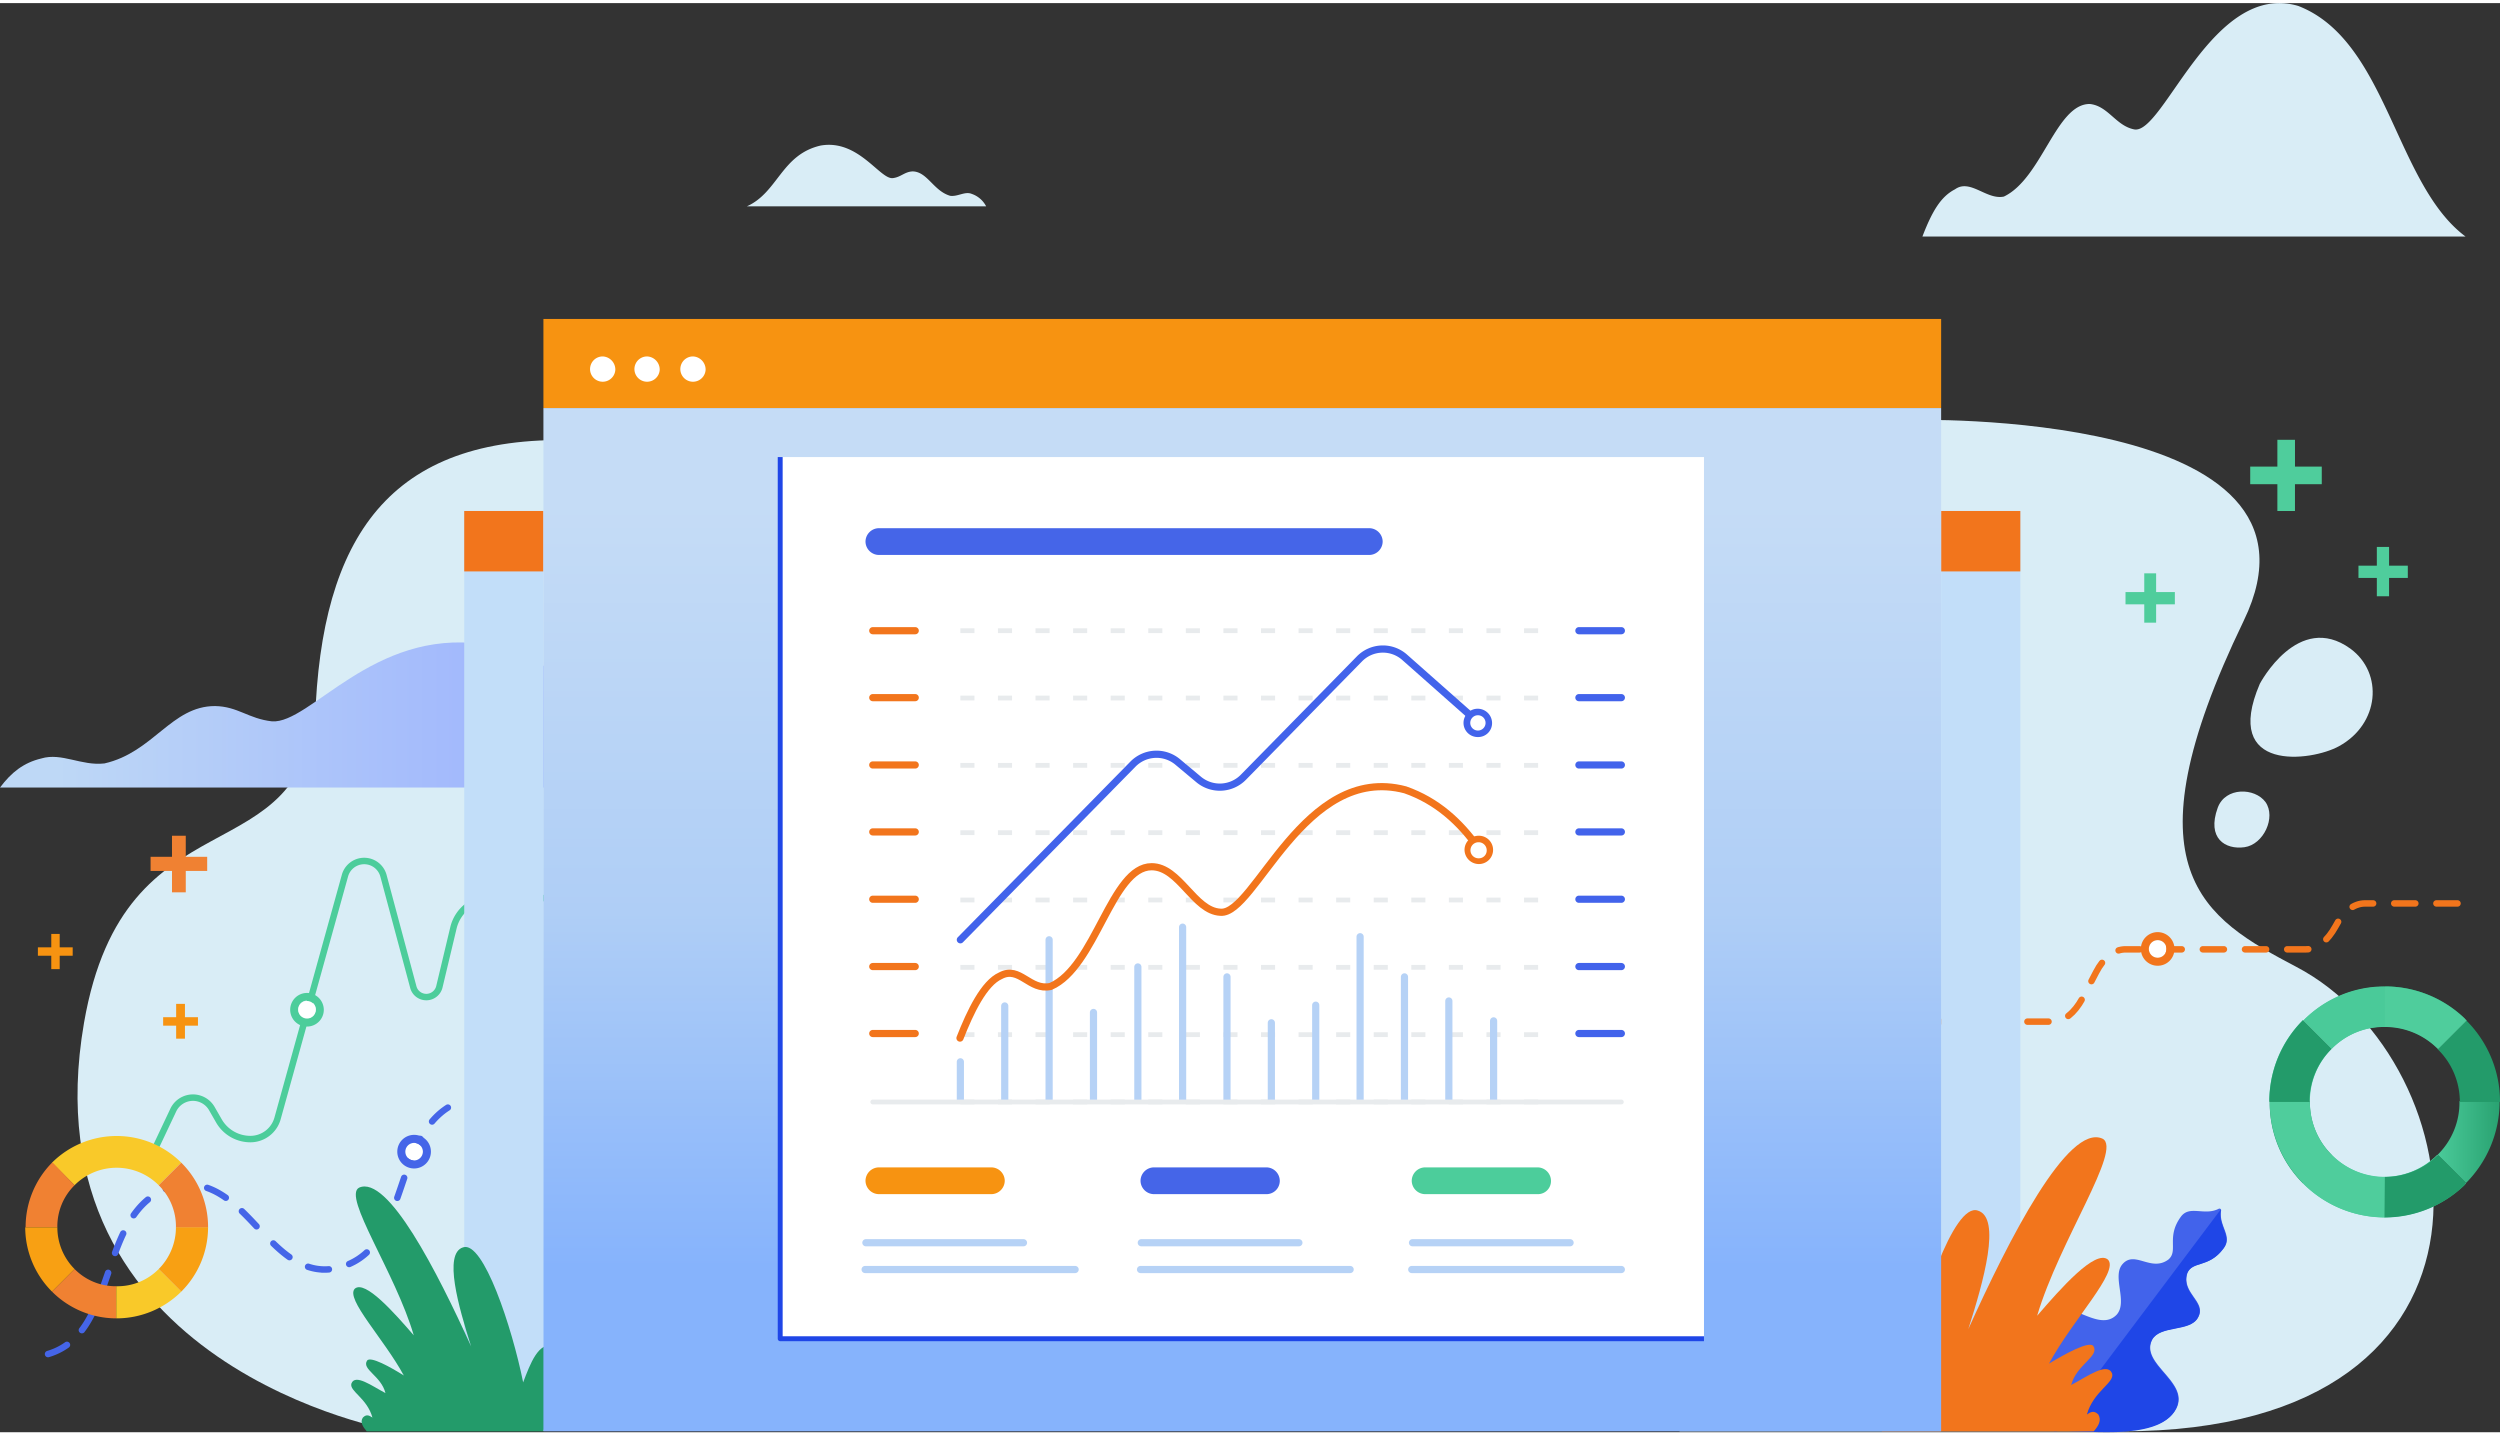 <svg xmlns="http://www.w3.org/2000/svg" xmlns:xlink="http://www.w3.org/1999/xlink" viewBox="0 0 580 331.555" width="580" height="333"><rect x="0" y="0" width="580" height="331.555" fill="#333333" stroke="none"/><defs><style>.a{fill:#d9edf6}.c{fill:#f79311}.d{fill:#f08132}.e{fill:#4fcd9c}.ab,.ac,.ad{fill:none;stroke-miterlimit:10}.ad{stroke:#f2751c}.ab,.ac,.ad{stroke-linecap:round}.g{fill:#fff}.h{fill:#f2751c}.j{fill:#4565e8}.l{fill:#4ccd9b}.m{fill:#f9c929}.p{fill:#239b6a}.u{fill:#4263eb}.ac,.ad{stroke-linejoin:round}.ab{stroke:#b6d2f6}.ab,.ac,.ad{stroke-width:1.67px}.ac{stroke:#4263eb}</style><linearGradient id="a" x1=".08" y1=".501" x2=".959" y2=".501" gradientUnits="objectBoundingBox"><stop offset="0" stop-color="#bed8f6"/><stop offset="1" stop-color="#95aaff"/></linearGradient><linearGradient id="b" x1="95.409" y1="16.775" x2="95.409" y2="15.775" gradientUnits="objectBoundingBox"><stop offset="0" stop-color="#faac0f"/><stop offset="1" stop-color="#f8a013"/></linearGradient><linearGradient id="c" x1="47.289" y1="16.775" x2="47.289" y2="15.775" xlink:href="#b"/><linearGradient id="d" x1=".001" y1=".504" x2="1.007" y2=".504" gradientUnits="objectBoundingBox"><stop offset="0" stop-color="#4aca99"/><stop offset="1" stop-color="#29a271"/></linearGradient><linearGradient id="e" x1="21.576" y1="-.484" x2="21.576" y2="-1.48" gradientUnits="objectBoundingBox"><stop offset="0" stop-color="#4ccd9b"/><stop offset="1" stop-color="#239b6a"/></linearGradient><linearGradient id="f" x1="13.302" y1="-24.615" x2="13.302" y2="-25.925" xlink:href="#d"/><linearGradient id="g" x1="1.431" y1=".5" x2="2.433" y2=".5" gradientUnits="objectBoundingBox"><stop offset="0" stop-color="#1f46e7"/><stop offset="1" stop-color="#4263eb"/></linearGradient><linearGradient id="h" x1="2.065" y1=".431" x2="3.23" y2=".783" gradientUnits="objectBoundingBox"><stop offset="0" stop-color="#f2751c"/><stop offset="1" stop-color="#ffc400"/></linearGradient><linearGradient id="i" x1="1.835" y1=".499" x2="2.836" y2=".499" gradientUnits="objectBoundingBox"><stop offset="0" stop-color="#239b6a"/><stop offset="1" stop-color="#4ccd9b"/></linearGradient><linearGradient id="j" x1=".5" y1=".007" x2=".5" y2=".988" gradientUnits="objectBoundingBox"><stop offset=".085" stop-color="#c5dcf6"/><stop offset=".495" stop-color="#afcef6"/><stop offset=".849" stop-color="#86b3fc"/></linearGradient></defs><path class="a" d="M136.812 101.584c-44.018-2.663-61.229 19.527-63.541 60.79-2.4 41.266-44.283 19.435-53.779 74.19-13.844 80.047 72.149 94.69 72.149 94.69h60.169M442.891 96.706s101.612-2.84 77.651 46.591c-28.043 58.039-9.318 68.954 12.247 80.314 41.887 22.009 55.021 107.736-40.468 107.736H389.644"/><path class="a" d="M524.269 157.936c-8.874 20.677 11.98 18.015 18.37 14.465 9.407-5.147 10.383-16.95 2.662-22.63-12.157-8.785-21.032 8.165-21.032 8.165zm-9.764 28.753c-2.574 7.1 1.775 9.762 6.212 9.141s7.366-6.922 4.881-10.472c-2.482-3.372-9.316-3.55-11.093 1.331z"/><path d="M112 148.706c-25.474-3.551-40.028 18.549-48.9 17.926-5.5-.621-7.9-3.461-13.223-3.55-10.117 0-14.288 10.738-25.647 13.312-5.325.621-9.939-2.574-14.643-1.154-4.082.976-6.922 3.195-9.584 6.745h161.778c-20.855-7.543-23.251-28.398-49.781-33.279z" fill="url(#a)"/><path class="c" d="M16.866 219.063h-3.018v-3.106h-1.952v3.106H8.79v1.952h3.106v3.106h1.952v-3.106h3.017z"/><path class="d" d="M48.067 198.048h-4.97v-4.881h-3.194v4.881h-4.97v3.284h4.97v4.97h3.195v-4.97h4.97z"/><path class="c" d="M45.926 235.275h-3.018v-3.106h-2.041v3.106H37.85v1.952h3.017v3.017h2.041v-3.017h3.017z"/><path class="e" d="M504.567 136.637h-4.348v-4.348h-2.751v4.348h-4.349v2.84h4.349v4.26h2.751v-4.26h4.349zm54.046-6.124h-4.348v-4.348h-2.84v4.348h-4.26v2.84h4.26v4.26h2.84v-4.26h4.348zm-19.963-22.984h-6.212v-6.212h-4.088v6.212h-6.3v4.082h6.3v6.212h4.082v-6.212h6.218z"/><g transform="translate(1.831 199.024)"><g transform="translate(448.957 9.851)"><path d="M0 27.422h25.47c2.573 0 4.97-1.952 6.833-5.325l3.195-6.123c1.775-3.461 4.26-5.325 6.833-5.325h41.887c2.574 0 4.97-1.952 6.833-5.325 1.775-3.461 4.26-5.325 6.833-5.325h23.162" stroke-dasharray="4.893 4.893" stroke-width="1.5" stroke-linecap="round" stroke="#f2751c" fill="none" stroke-miterlimit="10"/><circle class="g" cx="2.041" cy="2.041" r="2.041" transform="translate(47.744 8.519)"/><path class="h" d="M53.691 10.556a3.9 3.9 0 1 0-3.9 3.9 3.882 3.882 0 0 0 3.9-3.9zm-1.864 0a2.041 2.041 0 1 1-2.041-2.041 2.008 2.008 0 0 1 2.041 2.041z"/></g><g transform="translate(9.318 55.465)"><path d="M52.27 33.279c3.106 3.017 7.011 6.035 11.892 6.035a12.352 12.352 0 0 0 3.9-.621c8.342-2.485 11.093-10.472 14.022-19.08 2.84-8.342 5.857-17.039 14.554-19.612M0 58.927c8.342-2.485 11.093-10.561 14.022-19.08 2.84-8.342 5.857-17.039 14.554-19.613s14.643 3.55 19.79 9.052" stroke="#4565e8" stroke-dasharray="4.893 4.893" stroke-width="1.5" stroke-linecap="round" fill="none" stroke-miterlimit="10"/><circle class="g" cx="2.041" cy="2.041" r="2.041" transform="translate(82.887 9.939)"/><path class="j" d="M84.923 8.076a3.9 3.9 0 1 0 3.9 3.9 3.882 3.882 0 0 0-3.9-3.9zm0 5.946a2.041 2.041 0 1 1 2.041-2.041 2.064 2.064 0 0 1-2.041 2.041z"/></g><path d="M147.937 37.983a9.135 9.135 0 0 1-8.7-6.39l-5.147-16.684a8.948 8.948 0 0 0-8.519-6.3h-13.487a9.009 9.009 0 0 0-8.7 6.833L100.1 29.2a3.119 3.119 0 0 1-6.035.089L87.143 3.464a4.632 4.632 0 0 0-8.963 0L62.561 59.728a6.55 6.55 0 0 1-6.3 4.792 8.421 8.421 0 0 1-7.277-4.171L47.3 57.418a5.051 5.051 0 0 0-8.963.444l-3.9 8.253a5.6 5.6 0 0 1-5.147 3.195H13.73" stroke="#4ccd9b" stroke-width="1.5" stroke-linecap="round" fill="none" stroke-miterlimit="10"/><path class="l" d="M69.393 30.617a3.9 3.9 0 1 0 3.9 3.9 3.939 3.939 0 0 0-3.9-3.9zm0 5.857a2.041 2.041 0 1 1 2.041-2.041 2.125 2.125 0 0 1-2.041 2.041z"/><circle class="g" cx="2.041" cy="2.041" r="2.041" transform="translate(67.357 32.48)"/></g><path class="m" d="M36.823 274.256l5.236-5.236a21.264 21.264 0 0 0-30 0l5.236 5.236a13.766 13.766 0 0 1 19.528 0z"/><path class="d" d="M17.299 293.691l-5.236 5.236a21.114 21.114 0 0 0 14.909 6.212v-7.455a13.348 13.348 0 0 1-9.673-3.993zm24.76-24.671l-5.236 5.236a13.389 13.389 0 0 1 3.993 9.851h7.455a21 21 0 0 0-6.212-15.087z"/><path class="m" d="M36.823 293.691a13.389 13.389 0 0 1-9.851 3.993v7.455a21.3 21.3 0 0 0 15.087-6.212l-5.236-5.236z"/><path class="d" d="M17.299 274.256a13.4 13.4 0 0 0-3.993 9.762H5.94a21.3 21.3 0 0 1 6.212-15.087l5.147 5.325z"/><path d="M40.816 284.018a13.713 13.713 0 0 1-3.993 9.673l5.236 5.236a21.114 21.114 0 0 0 6.212-14.909z" fill="url(#b)"/><path d="M13.306 284.018a13.713 13.713 0 0 0 3.993 9.673l-5.236 5.236a21.114 21.114 0 0 1-6.212-14.909z" fill="url(#c)"/><path class="l" d="M540.952 267.18l-6.656 6.656a26.674 26.674 0 0 0 37.8 0l-6.656-6.656a17.2 17.2 0 0 1-24.488 0z"/><path class="p" d="M566.067 242.155l5.68-5.68a.7.7 0 0 0 0-.976 26.592 26.592 0 0 0-18.37-7.366v9.318a17.285 17.285 0 0 1 11.714 4.615.633.633 0 0 0 .976.089zm-31.771 31.681l6.656-6.656a16.944 16.944 0 0 1-5.058-12.424h-9.318a26.4 26.4 0 0 0 7.72 19.08z"/><path class="l" d="M540.952 242.599a16.945 16.945 0 0 1 12.424-5.058v-9.319a26.8 26.8 0 0 0-18.991 7.809l6.567 6.567z"/><path d="M565.534 267.18a16.945 16.945 0 0 0 5.058-12.424h9.318a26.8 26.8 0 0 1-7.809 18.991l-6.567-6.567z" fill="url(#d)"/><path d="M535.894 254.842a17.266 17.266 0 0 1 5.058-12.247l-6.655-6.653a26.4 26.4 0 0 0-7.809 18.814h9.407z" fill="url(#e)"/><path class="e" d="M535.894 254.934h-9.318a26.777 26.777 0 0 0 26.8 26.8v-9.318a17.517 17.517 0 0 1-17.482-17.482z"/><path class="p" d="M570.681 254.931h9.318a26.555 26.555 0 0 0-7.81-18.9l-6.656 6.656a17.017 17.017 0 0 1 5.148 12.244zm-44.194.002h9.318a17.07 17.07 0 0 1 5.147-12.335l-6.655-6.656a26.823 26.823 0 0 0-7.81 18.991z"/><path class="e" d="M553.288 237.54a17.222 17.222 0 0 1 12.335 5.147l6.656-6.654a26.685 26.685 0 0 0-18.991-7.9v9.407z"/><path class="p" d="M553.288 272.327a17.533 17.533 0 0 0 11.98-4.792.54.54 0 0 1 .71 0l5.857 5.857a.662.662 0 0 1 0 .8 26.828 26.828 0 0 1-18.636 7.543l.089-9.407z"/><path d="M541.041 242.51a17.3 17.3 0 0 1 12.247-5.058v-9.319a26.2 26.2 0 0 0-18.814 7.81z" fill="url(#f)"/><path d="M450.345 117.824h18.37v213.43h-18.37zm-342.642 0h18.37v213.43h-18.37z" fill="#c2def9"/><path class="h" d="M107.703 117.824h18.37v14.022h-18.37zm342.642 0h18.37v14.022h-18.37z"/><path class="c" d="M126.073 73.274h324.272v20.677H126.073z"/><path class="u" d="M491.078 304.275c2.662-3.017-1.242-8.963 1.42-11.8 2.84-3.106 6.567 1.952 10.561-.976 2.4-2.041-.532-5.147 2.84-9.851 2.041-2.929 5.5-.178 8.875-1.952a.391.391 0 0 1 .532.355c-.621 3.727 2.751 5.946.621 8.786-3.372 4.615-7.188 2.84-8.431 5.768-1.509 4.7 4.526 6.656 2.485 10.294-1.775 3.372-8.7 1.686-10.649 5.147-2.929 5.68 8.7 9.762 5.591 15.974-4.082 8.164-24.848 4.348-28.221 5.236-.355-9.318-8.786-20.766-2.4-27.245 4.796-4.794 12.339 4.879 16.776.264z"/><path d="M515.213 280.137c-.621 3.727 2.751 5.946.621 8.786-3.372 4.615-7.188 2.84-8.431 5.768-1.509 4.7 4.526 6.656 2.485 10.294-1.775 3.372-8.7 1.686-10.649 5.147-2.929 5.68 8.7 9.762 5.591 15.974-4.082 8.164-23.429 4.526-28.221 5.236v-.089l38.604-51.382z" fill="url(#g)"/><path d="M436.589 331.342h49.164c1.065-1.242 1.864-2.485 1.065-3.9-1.065-1.065-1.864-.533-2.662 0 1.509-5.413 6.478-7.366 5.857-9.5-1.065-2.751-5.68.621-9.5 2.662 1.242-4.792 6.656-6.656 5.147-9.052-.976-1.242-6.478 1.775-10.294 4.082 5.5-10.206 16.418-21.387 13.667-24.138-2.929-2.4-10.916 6.656-16.418 13.045 5.147-17.394 19.879-38.692 15.175-41.089-7.987-3.639-21.742 23.34-31.149 44.195 3.55-11.093 7.721-25.825 2.219-27.511-5.591-1.952-13.578 22.186-16.684 37.628-1.952-5.325-4.26-11.27-8.342-10.206-3.901 1.243.182 14.377 2.755 23.784z" fill="url(#h)"/><path d="M126.074 331.347h-41c-.887-1.065-1.6-2.13-.887-3.195.887-.887 1.509-.444 2.219 0-1.242-4.526-5.413-6.123-4.881-7.9.887-2.307 4.7.533 7.9 2.219-.976-3.993-5.591-5.5-4.26-7.543.8-1.065 5.413 1.509 8.519 3.461-4.615-8.519-13.667-17.838-11.359-20.145 2.4-2.041 9.141 5.591 13.667 10.827-4.26-14.554-16.6-32.214-12.69-34.255 6.656-3.017 18.1 19.435 26 36.829-2.929-9.229-6.478-21.565-1.864-22.985 4.7-1.6 11.359 18.548 13.933 31.327 1.686-4.437 3.55-9.407 7.011-8.519 3.194 1.06-.178 12.065-2.308 19.879z" fill="url(#i)"/><path class="g" d="M153.051 85.077a2.934 2.934 0 1 1-2.929-3.106 3.053 3.053 0 0 1 2.929 3.106zm10.65 0a2.934 2.934 0 1 1-2.929-3.106 3.053 3.053 0 0 1 2.929 3.106zm-20.944 0a2.934 2.934 0 1 1-2.929-3.106 3.053 3.053 0 0 1 2.929 3.106z"/><path d="M126.073 93.951h324.272v237.391H126.073z" fill="url(#j)"/><path class="g" d="M181.006 105.311h214.317v204.644H181.006z"/><path d="M395.323 309.867H181.006V105.311" stroke-linejoin="round" stroke="#1f46e7" stroke-width="1.14" fill="none" stroke-miterlimit="10"/><path d="M222.805 145.601h136.222M222.805 161.22h136.222m-136.222 15.619h136.222m-136.222 15.619h136.222m-136.222 15.619h136.222m-136.222 15.619h136.222m-136.222 15.619h136.222m-136.222 15.619h136.222" stroke-dasharray="3.269 5.449" stroke="#e8ebed" stroke-width="1.113" fill="none" stroke-miterlimit="10"/><path class="ab" d="M222.805 245.615v8.963m10.294-21.92v21.92m10.295-37.272v37.273m10.294-20.412v20.411m10.294-30.972v30.972m10.383-40.201v40.201m10.295-28.664v28.664m10.294-18.015v18.015m10.294-22.097v22.097m10.295-37.982v37.983m10.294-28.665v28.664m10.294-23.073v23.074m10.384-18.46v18.459"/><path class="ac" d="M222.805 217.306l40.024-40.734a7.659 7.659 0 0 1 10.383-.533l4.881 4.082a7.664 7.664 0 0 0 10.383-.532l26.889-27.422a7.612 7.612 0 0 1 10.561-.355l16.95 15"/><path class="g" d="M342.876 169.474a2.485 2.485 0 0 1 0-4.97 2.485 2.485 0 1 1 0 4.97z"/><path class="u" d="M342.876 165.214a1.775 1.775 0 1 1-1.775 1.775 1.78 1.78 0 0 1 1.775-1.775m0-1.509a3.284 3.284 0 1 0 0 6.567 3.221 3.221 0 0 0 3.284-3.284 3.333 3.333 0 0 0-3.284-3.284z"/><path class="ad" d="M343.053 196.096c-4.349-6.123-9.673-11-17.039-13.578-23.517-6.212-34.876 29.108-42.863 28.4-6.123-.266-9.5-10.561-15.974-10.561-9.318 0-12.957 23.251-23.429 27.777-4.881 1.065-7.188-4.881-11.625-2.485-3.816 1.686-7.011 8.342-9.407 14.465"/><path class="g" d="M343.054 199.114a2.574 2.574 0 1 1 2.574-2.574 2.575 2.575 0 0 1-2.574 2.574z"/><path class="h" d="M343.054 194.677a1.874 1.874 0 0 1 1.864 1.864 1.82 1.82 0 0 1-1.864 1.864 1.864 1.864 0 1 1 0-3.727m0-1.509a3.276 3.276 0 0 0-3.284 3.284 3.334 3.334 0 0 0 3.284 3.284 3.284 3.284 0 1 0 0-6.567z"/><path d="M202.482 254.934h173.673" stroke="#e8ebed" stroke-width="1.113" stroke-linecap="round" fill="none" stroke-miterlimit="10"/><path class="j" d="M317.672 128.029h-113.77a3.144 3.144 0 0 1-3.106-3.106 3.144 3.144 0 0 1 3.106-3.106h113.77a3.144 3.144 0 0 1 3.106 3.106 3.144 3.144 0 0 1-3.106 3.106z"/><path class="c" d="M229.996 276.321h-26.094a3.144 3.144 0 0 1-3.106-3.106 3.144 3.144 0 0 1 3.106-3.106h26.094a3.144 3.144 0 0 1 3.106 3.106 3.144 3.144 0 0 1-3.106 3.106z"/><path class="ad" d="M202.482 145.601h9.851m-9.851 15.53h9.851m-9.851 15.619h9.851m-9.851 15.53h9.851m-9.851 15.619h9.851m-9.851 15.619h9.851m-9.851 15.531h9.851"/><path class="ac" d="M366.304 145.601h9.851m-9.851 15.53h9.851m-9.851 15.619h9.851m-9.851 15.53h9.851m-9.851 15.619h9.851m-9.851 15.619h9.851m-9.851 15.531h9.851"/><path class="ab" d="M200.885 287.591h36.563m-36.741 6.212h48.721"/><path class="l" d="M356.723 276.321h-26.094a3.144 3.144 0 0 1-3.106-3.106 3.144 3.144 0 0 1 3.106-3.106h26.094a3.144 3.144 0 0 1 3.106 3.106 3.032 3.032 0 0 1-3.106 3.106z"/><path class="ab" d="M327.7 287.591h36.563m-36.74 6.212h48.632"/><path class="j" d="M293.803 276.321h-26.094a3.144 3.144 0 0 1-3.106-3.106 3.144 3.144 0 0 1 3.106-3.106h26.094a3.144 3.144 0 0 1 3.106 3.106 3.087 3.087 0 0 1-3.106 3.106z"/><path class="ab" d="M264.781 287.591h36.563m-36.741 6.212h48.632"/><path class="a" d="M190.365 33.05c8.772-1.555 13.769 7.884 16.768 7.551 1.888-.222 2.665-1.444 4.553-1.555 3.442 0 4.886 4.553 8.772 5.663 1.777.222 3.442-1.11 5-.444a5.921 5.921 0 0 1 3.331 2.887h-55.524c7.218-3.219 8-11.992 17.1-14.102zM533.192.656c-19.908-5.9-31.248 29.908-38.052 28.644-4.284-.842-6.048-5.476-10.332-5.9-7.812 0-11.088 17.271-19.908 21.483-4.032.842-7.812-4.212-11.34-1.685-3.276 1.685-5.292 5.055-7.56 10.952h126C555.62 41.938 553.856 8.656 533.192.656z"/></svg>